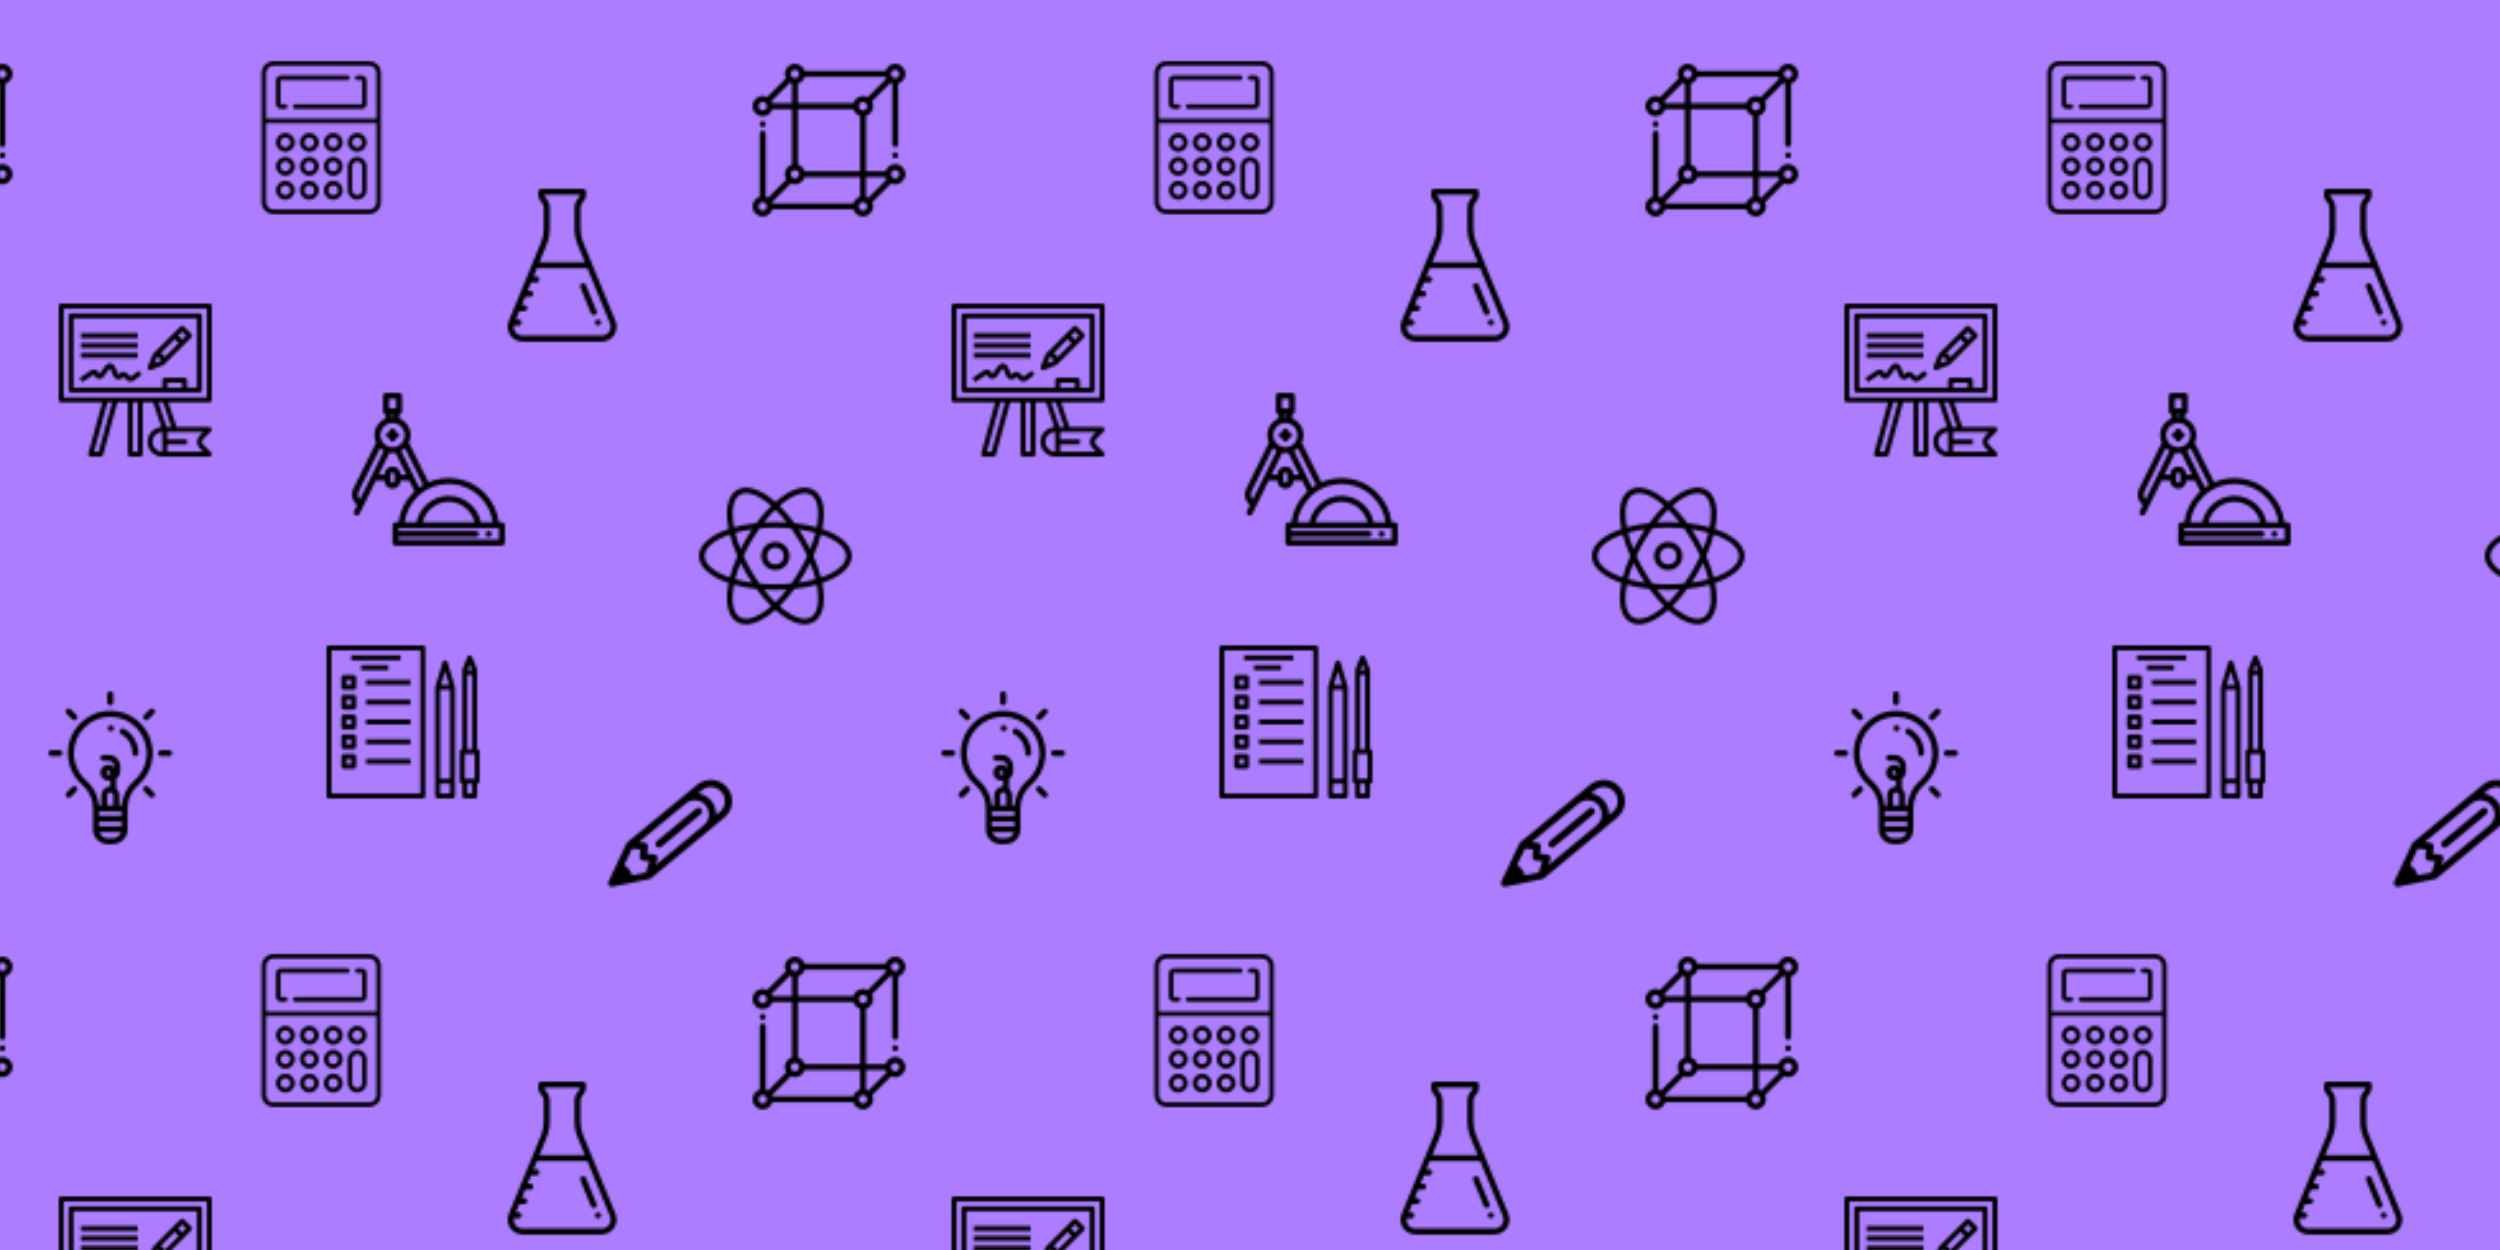 <svg xmlns="http://www.w3.org/2000/svg" xmlns:xlink="http://www.w3.org/1999/xlink" xmlns:fi="http://pattern.flaticon.com/" x="0" y="0" width="700" height="350" viewBox="0 0 980 490"><rect x="0px" y="0px" width="100%" height="100%" opacity="1" fill="#ac7dff"/><defs><path d="M30.276,1.722C29.168,0.611,27.69,0,26.121,0s-3.045,0.61-4.154,1.72L4.294,19.291c-0.105,0.104-0.185,0.229-0.235,0.367     l-4,11c-0.129,0.355-0.046,0.756,0.215,1.031C0.466,31.891,0.729,32,1,32c0.098,0,0.196-0.014,0.293-0.044l9.949-3.052     c0.156-0.047,0.298-0.133,0.414-0.248l18.621-18.621C31.389,8.926,32,7.448,32,5.878C31.999,4.309,31.389,2.832,30.276,1.722z      M10.092,27.165l-3.724,1.144c-0.217-0.637-0.555-1.201-1.016-1.662c-0.401-0.399-0.866-0.709-1.356-0.961L5.7,21H8v2     c0,0.553,0.447,1,1,1h1.765L10.092,27.165z M24.812,12.671L12.628,24.855l0.35-1.647c0.062-0.296-0.012-0.603-0.202-0.837     C12.586,22.136,12.301,22,12,22h-2v-2c0-0.552-0.448-1-1-1H7.422L19.315,7.175l0.012,0.011c0.732-0.733,1.707-1.136,2.742-1.136     s2.011,0.403,2.742,1.136s1.138,1.707,1.138,2.743C25.949,10.965,25.546,11.938,24.812,12.671z M28.862,8.621L27.93,9.554     c-0.09-1.429-0.683-2.761-1.703-3.782c-1.021-1.022-2.354-1.614-3.787-1.703l0.938-0.931l0.002-0.002     C24.11,2.403,25.085,2,26.121,2s2.01,0.403,2.741,1.136C29.596,3.869,30,4.843,30,5.878C30,6.915,29.598,7.889,28.862,8.621z      M22.293,8.293l-10,10c-0.391,0.391-0.391,1.023,0,1.414C12.487,19.902,12.744,20,13,20s0.511-0.098,0.707-0.293l10-10     c0.391-0.391,0.391-1.023,0-1.414C23.315,7.902,22.684,7.902,22.293,8.293z" transform="matrix(1.414 0.133 -0.133 1.414 242.494 302.251)" id="L1_0"/><g transform="matrix(0.117 0 0 0.117 138 154)" id="L1_1"><path d="m123.879 151.598h1.824v1.824c0 5.52 4.477 10 9.996 10 5.523 0 10-4.48 10-10v-1.824h1.824c5.523 0 10-4.477 10-10 0-5.52-4.477-10-10-10h-1.824v-1.824c0-5.52-4.477-10-10-10-5.52 0-9.996 4.48-9.996 10v1.824h-1.824c-5.523 0-10 4.48-10 10 0 5.523 4.477 10 10 10zm0 0" fill="#000000"/><path d="m457.793 482.875c-.652 0-1.312-.07-1.953-.199-.637-.129-1.27-.32-1.867-.57-.609-.25-1.191-.559-1.73-.918-.551-.359-1.059-.781-1.52-1.242-.461-.457-.879-.98-1.242-1.52-.359-.551-.668-1.129-.918-1.73-.25-.602-.449-1.23-.57-1.867-.129-.652-.199-1.301-.199-1.953 0-.66.07-1.309.199-1.957.121-.641.32-1.27.57-1.871s.559-1.18.918-1.73c.363-.539.781-1.059 1.242-1.52.461-.461.969-.871 1.52-1.238.539-.359 1.121-.672 1.73-.922.598-.25 1.23-.438 1.867-.57 3.25-.648 6.703.41 9.023 2.73.457.461.879.98 1.238 1.52.359.551.668 1.133.918 1.73.25.602.453 1.23.582 1.871.129.648.191 1.297.191 1.957 0 .652-.062 1.301-.191 1.953-.129.637-.332 1.27-.582 1.867-.25.602-.559 1.18-.918 1.73-.359.539-.781 1.062-1.238 1.52-1.863 1.859-4.441 2.93-7.07 2.93zm0 0" fill="#000000"/><path d="m502 433.758h-10.301c-4.578-37.262-21.516-72.062-48.289-98.836-31.957-31.953-74.441-49.551-119.637-49.551-23.707 0-46.672 4.844-67.762 14.062l-65.457-132.242c3.645-7.777 5.68-16.453 5.68-25.594 0-25.289-15.586-47.008-37.66-56.047v-13.516c5.043-.512 8.98-4.77 8.98-9.949v-52.086c0-5.523-4.477-10-10-10h-43.707c-5.523 0-10 4.477-10 10v52.086c0 5.18 3.938 9.441 8.98 9.949v13.516c-22.074 9.039-37.664 30.758-37.664 56.047 0 8.941 1.949 17.434 5.441 25.078l-75.98 154.496c-5.312 10.871-6.074 23.16-2.148 34.605 2.824 8.223 7.824 15.301 14.449 20.605l-10.062 20.582c-2.426 4.961-.367 10.949 4.594 13.375 1.414.691 2.91 1.02 4.383 1.02 3.703 0 7.258-2.062 8.992-5.613l54.863-111.812h29.168v.613c0 14.801 12.039 26.84 26.836 26.84 14.801 0 26.84-12.039 26.84-26.84v-.613h28.938l17.812 36.051c-1.742 1.605-3.461 3.254-5.145 4.938-26.773 26.773-43.715 61.578-48.293 98.836h-10.297c-5.523 0-10 4.48-10 10v58.227c0 5.523 4.477 10 10 10h356.445c5.523 0 10-4.477 10-10v-58.227c0-5.523-4.477-10-10-10zm-378.152-413.758h23.707v32.09h-23.707zm14.727 52.086v9.047c-.953-.047-1.91-.07-2.875-.07-.961 0-1.918.023-2.871.07v-9.043h5.746zm-2.875 28.977c22.352 0 40.539 18.184 40.539 40.535 0 22.352-18.184 40.535-40.539 40.535-22.352 0-40.535-18.184-40.535-40.535 0-22.352 18.184-40.535 40.535-40.535zm-109.574 256.504c-2.062-2.402-3.672-5.199-4.73-8.281-2.195-6.395-1.77-13.258 1.188-19.309l71.188-144.754c3.738 3.594 7.938 6.715 12.496 9.262zm116.414-63.02c0 3.77-3.066 6.84-6.84 6.84-3.77 0-6.836-3.066-6.836-6.84v-21.23c0-3.773 3.066-6.84 6.836-6.84 3.773 0 6.84 3.066 6.84 6.84zm20-20.617v-.613c0-14.801-12.039-26.84-26.84-26.84-14.797 0-26.836 12.039-26.836 26.84v.613h-19.344l35.715-72.703c3.398.598 6.898.906 10.465.906 3.414 0 6.758-.285 10.016-.828l35.879 72.625zm2.219-79.238c4.578-2.512 8.797-5.602 12.559-9.168l60.883 123.004c-4.449 2.617-8.793 5.449-13.012 8.484zm53.527 154.375c28.176-28.18 65.641-43.695 105.492-43.695 39.848 0 77.312 15.516 105.492 43.695 23.023 23.023 37.801 52.77 42.262 84.691h-40.117c-4.512-23.156-16.512-44.379-34.367-60.492-20.25-18.277-46.273-28.344-73.27-28.344-27 0-53.02 10.066-73.273 28.344-17.852 16.117-29.852 37.336-34.363 60.492h-40.117c4.457-31.922 19.234-61.668 42.262-84.691zm192.652 84.691h-174.324c9.59-39.387 45.895-68.84 87.164-68.84 41.27 0 77.574 29.453 87.16 68.84zm81.062 58.227h-336.449v-9.113h259.242c5.523 0 10-4.477 10-10 0-5.52-4.477-10-10-10h-259.242v-9.113h336.449zm0 0" fill="#000000"/></g><g transform="matrix(0.117 0 0 0.117 96 24)" id="L1_7"><path d="M416.323,0H95.677C73.862,0,56.113,17.748,56.113,39.564v432.871c0,21.816,17.749,39.564,39.564,39.564h320.645    c21.815,0,39.564-17.748,39.564-39.564V39.564C455.887,17.748,438.138,0,416.323,0z M71.113,39.564    C71.113,26.02,82.133,15,95.677,15h320.645c13.545,0,24.564,11.02,24.564,24.564v152.822H71.113V39.564z M440.887,472.436    c0,13.544-11.02,24.564-24.564,24.564H95.677c-13.545,0-24.564-11.02-24.564-24.564V207.387h369.774V472.436z"/><path d="M344.176,48.096h-224.45c-8.556,0-15.516,6.961-15.516,15.517v80.161c0,8.556,6.96,15.516,15.516,15.516h16.032    c4.142,0,7.5-3.357,7.5-7.5s-3.358-7.5-7.5-7.5h-16.032c-0.285,0-0.516-0.231-0.516-0.516V63.613c0-0.285,0.231-0.517,0.516-0.517    h224.45c4.143,0,7.5-3.357,7.5-7.5S348.319,48.096,344.176,48.096z"/><path d="M392.275,48.096h-16.032c-4.143,0-7.5,3.357-7.5,7.5s3.357,7.501,7.499,7.501h16.032c0.284,0,0.516,0.231,0.516,0.517    v80.161c0,0.284-0.231,0.516-0.516,0.516h-224.45c-4.142,0-7.5,3.357-7.5,7.5s3.358,7.5,7.5,7.5h224.451    c8.556,0,15.516-6.96,15.516-15.516V63.613C407.791,55.057,400.831,48.096,392.275,48.096z"/><path d="M215.92,240.483c-17.396,0-31.548,14.152-31.548,31.549c0,17.397,14.152,31.549,31.548,31.549    c17.396,0,31.548-14.152,31.548-31.549C247.468,254.635,233.316,240.483,215.92,240.483z M215.92,288.581    c-9.125,0-16.548-7.424-16.548-16.549s7.423-16.549,16.548-16.549s16.548,7.424,16.548,16.549S225.045,288.581,215.92,288.581z"/><path d="M215.92,320.646c-17.396,0-31.548,14.152-31.548,31.548s14.152,31.549,31.548,31.549    c17.396,0,31.548-14.152,31.548-31.549C247.468,334.798,233.316,320.646,215.92,320.646z M215.92,368.742    c-9.125,0-16.548-7.424-16.548-16.549s7.423-16.548,16.548-16.548s16.548,7.423,16.548,16.548S225.045,368.742,215.92,368.742z"/><path d="M215.92,400.807c-17.396,0-31.548,14.152-31.548,31.548s14.152,31.549,31.548,31.549    c17.396,0,31.548-14.152,31.548-31.549C247.468,414.959,233.316,400.807,215.92,400.807z M215.92,448.903    c-9.125,0-16.548-7.424-16.548-16.549s7.423-16.548,16.548-16.548s16.548,7.423,16.548,16.548S225.045,448.903,215.92,448.903z"/><path d="M296.081,240.483c-17.396,0-31.549,14.152-31.549,31.549c0,17.397,14.152,31.549,31.549,31.549    c17.396,0,31.548-14.152,31.548-31.549C327.629,254.635,313.477,240.483,296.081,240.483z M296.081,288.581    c-9.125,0-16.549-7.424-16.549-16.549s7.424-16.549,16.549-16.549s16.548,7.424,16.548,16.549S305.206,288.581,296.081,288.581z"/><path d="M296.081,320.646c-17.396,0-31.549,14.152-31.549,31.548s14.152,31.549,31.549,31.549    c17.396,0,31.548-14.152,31.548-31.549C327.629,334.798,313.477,320.646,296.081,320.646z M296.081,368.742    c-9.125,0-16.549-7.424-16.549-16.549s7.424-16.548,16.549-16.548s16.548,7.423,16.548,16.548S305.206,368.742,296.081,368.742z"/><path d="M296.081,400.807c-17.396,0-31.549,14.152-31.549,31.548s14.152,31.549,31.549,31.549    c17.396,0,31.548-14.152,31.548-31.549C327.629,414.959,313.477,400.807,296.081,400.807z M296.081,448.903    c-9.125,0-16.549-7.424-16.549-16.549s7.424-16.548,16.549-16.548s16.548,7.423,16.548,16.548S305.206,448.903,296.081,448.903z"/><path d="M135.759,240.483c-17.396,0-31.549,14.152-31.549,31.549c0,17.397,14.153,31.549,31.549,31.549    s31.548-14.152,31.548-31.549C167.307,254.635,153.155,240.483,135.759,240.483z M135.759,288.581    c-9.125,0-16.549-7.424-16.549-16.549s7.424-16.549,16.549-16.549s16.548,7.424,16.548,16.549S144.884,288.581,135.759,288.581z"/><path d="M135.759,320.646c-17.396,0-31.549,14.152-31.549,31.548s14.153,31.549,31.549,31.549s31.548-14.152,31.548-31.549    C167.307,334.798,153.155,320.646,135.759,320.646z M135.759,368.742c-9.125,0-16.549-7.424-16.549-16.549    s7.424-16.548,16.549-16.548s16.548,7.423,16.548,16.548S144.884,368.742,135.759,368.742z"/><path d="M135.759,400.807c-17.396,0-31.549,14.152-31.549,31.548s14.153,31.549,31.549,31.549s31.548-14.152,31.548-31.549    C167.307,414.959,153.155,400.807,135.759,400.807z M135.759,448.903c-9.125,0-16.549-7.424-16.549-16.549    s7.424-16.548,16.549-16.548s16.548,7.423,16.548,16.548S144.884,448.903,135.759,448.903z"/><path d="M376.242,240.483c-17.396,0-31.549,14.152-31.549,31.549c0,17.397,14.152,31.549,31.549,31.549    c17.396,0,31.548-14.152,31.548-31.549C407.79,254.635,393.638,240.483,376.242,240.483z M376.242,288.581    c-9.125,0-16.549-7.424-16.549-16.549s7.424-16.549,16.549-16.549s16.548,7.424,16.548,16.549S385.367,288.581,376.242,288.581z"/><path d="M376.242,320.646c-17.396,0-31.549,14.152-31.549,31.548v80.161c0,17.396,14.152,31.549,31.549,31.549    c17.396,0,31.548-14.152,31.548-31.549v-80.161C407.79,334.798,393.638,320.646,376.242,320.646z M392.79,432.354    c0,9.125-7.424,16.549-16.548,16.549c-9.125,0-16.549-7.424-16.549-16.549v-80.161c0-9.125,7.424-16.548,16.549-16.548    c9.124,0,16.548,7.423,16.548,16.548V432.354z"/></g><g transform="matrix(0.117 0 0 0.117 274 188)" id="L1_9"><path d="M512,255.997c0-37.336-38.518-69.932-99.234-90.555c1.516-7.607,2.766-15.084,3.669-22.367    C423.157,88.88,411.639,50.247,384,34.293c-27.648-15.94-66.843-6.616-110.426,26.301c-5.854,4.424-11.706,9.245-17.535,14.364    C207.817,32.686,160.322,15.619,128,34.294c-27.63,15.954-39.148,54.588-32.435,108.782c0.903,7.282,2.153,14.759,3.671,22.366    C38.518,186.066,0,218.661,0,255.997c0,37.331,38.509,69.922,99.208,90.546C86.734,409.398,95.683,459.039,128,477.701    c8.805,5.079,18.722,7.514,29.482,7.514c28.757,0,63.461-17.426,98.551-48.184c5.831,5.12,11.685,9.944,17.542,14.369    c29.685,22.421,57.343,33.903,80.694,33.903c10.935,0,20.926-2.518,29.732-7.602c27.639-15.958,39.157-54.588,32.435-108.782    c-0.903-7.282-2.153-14.759-3.669-22.367C473.482,325.929,512,293.334,512,255.997z M285.009,75.729    c26.111-19.727,50.213-30.014,69.259-30.014c7.621,0,14.445,1.648,20.25,5.005c20.324,11.727,28.741,44.542,23.102,90.023    c-0.771,6.218-1.792,12.581-3.042,19.063c-22.664-6.375-47.852-11.199-74.861-14.168c-16.074-21.904-32.845-41.302-49.699-57.743    C275.007,83.571,280.009,79.506,285.009,75.729z M139.491,279.319c5.551,11.218,11.546,22.433,17.972,33.567    c6.433,11.14,13.153,21.944,20.095,32.365c-19.919-2.897-38.694-6.852-55.877-11.686    C126.086,316.26,132.037,298.027,139.491,279.319z M139.431,232.775c-7.412-18.531-13.421-36.771-17.845-54.318    c17.211-4.847,36.016-8.81,55.972-11.713c-6.942,10.42-13.662,21.225-20.095,32.365    C150.963,210.37,144.961,221.612,139.431,232.775z M173.889,303.405c-9.074-15.714-17.229-31.568-24.454-47.335    c7.173-15.737,15.315-31.65,24.454-47.48c9.081-15.727,18.741-30.727,28.792-44.875c17.201-1.653,35.058-2.532,53.319-2.532    c18.248,0,36.09,0.878,53.28,2.528c10.025,14.062,19.708,29.078,28.831,44.88c9.088,15.74,17.255,31.618,24.486,47.407    c-7.232,15.789-15.398,31.668-24.486,47.407c-9.123,15.803-18.806,30.817-28.829,44.88c-17.19,1.65-35.035,2.528-53.282,2.528    c-18.262,0-36.118-0.88-53.319-2.531C192.63,334.131,182.97,319.131,173.889,303.405z M354.537,312.886    c6.449-11.171,12.463-22.422,18.028-33.678c7.414,18.535,13.428,36.778,17.852,54.329c-17.208,4.847-36.018,8.813-55.977,11.714    C341.326,334.903,348.051,324.121,354.537,312.886z M372.564,232.786c-5.564-11.255-11.578-22.506-18.027-33.678    c-6.482-11.226-13.19-22.021-20.072-32.361c19.951,2.903,38.748,6.866,55.951,11.71    C385.992,196.009,379.978,214.251,372.564,232.786z M255.949,100.821c12.796,12.477,25.625,26.775,38.113,42.6    c-12.396-0.788-25.099-1.201-38.062-1.201c-12.998,0-25.736,0.416-38.164,1.208C230.176,127.746,242.965,113.423,255.949,100.821z     M137.482,50.72c24.593-14.22,63.657,1.521,104.53,37.22c-17.104,16.698-33.84,36.156-49.664,57.692    c-27.032,2.968-52.238,7.793-74.919,14.172c-1.25-6.48-2.268-12.844-3.039-19.061C108.75,95.261,117.167,62.446,137.482,50.72z     M18.963,255.997c0-28.401,33.157-54.361,84.502-71.911c5.91,23.162,14.394,47.387,25.132,71.86    c-10.947,24.897-19.333,49.121-25.148,71.956C52.114,310.354,18.963,284.395,18.963,255.997z M137.482,461.275    c-24.583-14.194-30.468-55.874-20.014-109.073c22.671,6.374,47.864,11.195,74.88,14.162    c15.824,21.532,32.558,40.988,49.657,57.685C201.137,459.737,162.072,475.474,137.482,461.275z M255.945,411.17    c-12.984-12.602-25.768-26.924-38.109-42.603c12.428,0.793,25.167,1.208,38.164,1.208c12.963,0,25.667-0.413,38.06-1.201    C281.572,384.397,268.741,398.694,255.945,411.17z M374.518,461.275c-20.296,11.755-52.944,2.611-89.509-25.009    c-5.005-3.781-10.012-7.852-15.007-12.18c16.857-16.44,33.628-35.82,49.706-57.727c27.012-2.969,52.204-7.794,74.87-14.169    c1.25,6.482,2.271,12.845,3.042,19.063C403.259,416.733,394.843,449.548,374.518,461.275z M408.537,327.908    c-5.915-23.177-14.403-47.419-25.153-71.911c10.75-24.492,19.238-48.734,25.153-71.911c51.342,17.55,84.5,43.51,84.5,71.911    C493.037,284.398,459.88,310.36,408.537,327.908z"/><path d="M256,208.59c-26.139,0-47.407,21.268-47.407,47.407c0,26.139,21.269,47.407,47.407,47.407s47.407-21.269,47.407-47.407    C303.407,229.858,282.139,208.59,256,208.59z M256,284.442c-15.685,0-28.444-12.759-28.444-28.444s12.759-28.444,28.444-28.444    s28.444,12.759,28.444,28.444S271.685,284.442,256,284.442z"/></g><g transform="matrix(0.117 0 0 0.117 295 25)" id="L1_13"><path d="m478 336c-15.27 0-28.219 10.117-32.496 24h-65.324v-185.559c13.789-4.336 23.82-17.238 23.82-32.441 0-5.742-1.438-11.152-3.961-15.898l62.062-62.062c1.871.996 3.844 1.824 5.898 2.457v202.504c0 5.523 4.477 10 10 10s10-4.477 10-10v-202.504c13.883-4.281 24-17.227 24-32.496 0-18.746-15.254-34-34-34-15.27 0-28.219 10.117-32.496 24h-271.008c-4.277-13.883-17.227-24-32.496-24-18.746 0-34 15.254-34 34 0 5.371 1.258 10.457 3.488 14.98l-62.508 62.508c-4.523-2.23-9.605-3.488-14.98-3.488-18.746 0-34 15.254-34 34s15.254 34 34 34c15.27 0 28.219-10.117 32.496-24h65.504v185.504c-13.883 4.281-24 17.227-24 32.496 0 6.488 1.828 12.559 4.996 17.723l-61.273 61.273c-2.344-1.438-4.871-2.598-7.543-3.438v-211.559c0-5.523-4.48-10-10-10-5.523 0-10 4.477-10 10v211.453c-13.977 4.223-24.18 17.215-24.18 32.547 0 18.746 15.254 34 34 34 15.27 0 28.219-10.117 32.496-24h271.008c4.277 13.883 17.227 24 32.496 24 18.746 0 34-15.254 34-34 0-4.98-1.086-9.711-3.02-13.977l63.043-63.043c4.266 1.934 8.996 3.02 13.977 3.02 18.746 0 34-15.254 34-34s-15.254-34-34-34zm-32.496 44c.844 2.738 2.023 5.328 3.492 7.723l-61.273 61.273c-2.344-1.438-4.871-2.598-7.543-3.438v-65.559zm-108 88h-271.008c-.422-1.367-.934-2.691-1.516-3.977l63.043-63.043c4.266 1.934 8.996 3.02 13.977 3.02 15.27 0 28.219-10.117 32.496-24h185.684v65.453c-10.805 3.266-19.355 11.77-22.676 22.547zm33.984-312.082c-.43-.059-.867-.098-1.312-.098-.484 0-.961.047-1.43.117-7.133-.637-12.746-6.641-12.746-13.938 0-7.719 6.281-14 14-14s14 6.281 14 14c0 7.219-5.488 13.172-12.512 13.918zm-33.984-23.918h-185.504v-65.504c10.719-3.305 19.191-11.777 22.496-22.496h271.008c.633 2.055 1.461 4.027 2.457 5.898l-62.062 62.059c-4.746-2.52-10.156-3.957-15.898-3.957-15.27 0-28.219 10.117-32.496 24zm140.496-112c7.719 0 14 6.281 14 14s-6.281 14-14 14c-3.734 0-7.125-1.48-9.637-3.871-.082-.086-.152-.176-.234-.258-.082-.086-.172-.152-.258-.234-2.391-2.512-3.871-5.902-3.871-9.637 0-7.719 6.281-14 14-14zm-336 0c7.719 0 14 6.281 14 14s-6.281 14-14 14-14-6.281-14-14 6.281-14 14-14zm-108 136c-7.719 0-14-6.281-14-14s6.281-14 14-14 14 6.281 14 14-6.281 14-14 14zm32.496-24c-.734-2.387-1.734-4.66-2.949-6.793l61.66-61.66c2.133 1.215 4.406 2.215 6.793 2.949v65.504zm271.008 20c3.32 10.777 11.871 19.281 22.676 22.547v185.453h-185.684c-3.305-10.719-11.777-19.191-22.496-22.496v-185.504zm-195.504 204c7.719 0 14 6.281 14 14s-6.281 14-14 14-14-6.281-14-14 6.281-14 14-14zm-108 136c-7.719 0-14-6.281-14-14 0-7.297 5.613-13.301 12.746-13.938.469.066.945.113 1.434.113.441 0 .879-.039 1.309-.094 7.023.746 12.512 6.699 12.512 13.918 0 7.719-6.281 14-14 14zm336 0c-7.719 0-14-6.281-14-14 0-7.297 5.613-13.301 12.746-13.938.469.066.945.113 1.434.113.441 0 .879-.039 1.309-.094 7.023.746 12.512 6.699 12.512 13.918 0 7.719-6.281 14-14 14zm108-108c-7.719 0-14-6.281-14-14s6.281-14 14-14 14 6.281 14 14-6.281 14-14 14zm0 0"/><path d="m34.18 212c2.629 0 5.211-1.07 7.07-2.93 1.859-1.859 2.93-4.441 2.93-7.07s-1.07-5.211-2.93-7.07c-1.859-1.859-4.441-2.93-7.07-2.93-2.641 0-5.211 1.07-7.07 2.93-1.867 1.859-2.93 4.441-2.93 7.07s1.062 5.211 2.93 7.07c1.859 1.859 4.441 2.93 7.07 2.93zm0 0"/><path d="m478 296.672c-2.629 0-5.211 1.059-7.07 2.918-1.859 1.871-2.93 4.441-2.93 7.082 0 2.629 1.07 5.207 2.93 7.066 1.859 1.863 4.441 2.934 7.07 2.934 2.641 0 5.211-1.07 7.07-2.934 1.859-1.867 2.93-4.438 2.93-7.066 0-2.633-1.07-5.211-2.93-7.082-1.859-1.859-4.441-2.918-7.07-2.918zm0 0"/></g><g transform="matrix(0.117 0 0 0.117 19 271)" id="L1_14"><path d="m308.191 107.379c-26.398-26.727-61.609-41.711-99.145-42.199-38.074-.496-74.07 14.035-101.379 40.91-27.293 26.859-42.387 62.602-42.5 100.645-.121 41.176 17.609 80.332 48.645 107.43 22.469 19.617 35.355 47.516 35.355 76.531v71.637c0 27.387 22.281 49.668 49.668 49.668h16.668c27.383 0 49.664-22.281 49.664-49.668v-70.719c0-29.844 12.641-57.859 34.684-76.867 31.34-27.02 49.316-66.234 49.316-107.578 0-37.602-14.551-73.043-40.977-99.789zm-101.148 171.773h-6.633c-3.625 0-6.574-2.949-6.574-6.578 0-3.625 2.949-6.574 6.574-6.574 3.656 0 6.633 2.977 6.633 6.633zm.125 59.434c5.516 0 10 4.484 10 10v34h-20v-34c0-5.516 4.484-10 10-10zm38 64v14.707h-76v-14.707zm-76 34.707h76v14.707h-76zm46.332 54.707h-16.664c-12.977 0-24.023-8.375-28.043-20h72.75c-4.02 11.625-15.066 20-28.043 20zm71.293-192.398c-24.207 20.871-38.969 50.727-41.301 82.984h-8.324v-34c0-8.93-3.926-16.953-10.133-22.453 0-.043.008-.086.008-.133v-32.867c8.145-5.844 13.457-15.391 13.457-26.156v-15.488c0-21.305-17.332-38.641-38.641-38.641h-18.023c-5.523 0-10 4.477-10 10 0 5.523 4.477 10 10 10h18.023c10.281 0 18.641 8.363 18.641 18.641v3.68c-4.887-5.613-12.078-9.168-20.09-9.168-14.652 0-26.574 11.922-26.574 26.578 0 14.652 11.922 26.574 26.574 26.574h6.633v19.438c-16.484.066-29.875 13.496-29.875 29.996v34h-8.277c-2.191-31.832-17.195-61.898-41.922-83.488-26.672-23.281-41.906-56.926-41.801-92.301.098-32.664 13.07-63.367 36.531-86.453 23.473-23.102 54.375-35.594 87.086-35.164 66.379.859 120.383 55.586 120.383 121.988 0 35.523-15.445 69.211-42.375 92.434zm0 0"/><path d="m209.188 113.82h-.156c-5.512-.055-10 4.363-10.066 9.883-.062 5.523 4.41 10.055 9.934 10.117h.152.121c5.465 0 9.883-4.398 9.945-9.883.066-5.523-4.406-10.051-9.93-10.117zm0 0"/><path d="m253.176 125.555c-4.828-2.688-10.918-.953-13.605 3.875-2.684 4.824-.953 10.914 3.875 13.602 23.27 12.957 37.723 37.531 37.723 64.137 0 5.523 4.477 10 10 10 5.523 0 10-4.477 10-10 0-33.855-18.391-65.125-47.992-81.613zm0 0"/><path d="m207.168 47c5.523 0 10-4.477 10-10v-27c0-5.523-4.477-10-10-10-5.523 0-10 4.477-10 10v27c0 5.523 4.477 10 10 10zm0 0"/><path d="m404.336 197.168h-27c-5.523 0-10 4.477-10 10 0 5.523 4.477 10 10 10h27c5.523 0 10-4.477 10-10 0-5.523-4.477-10-10-10zm0 0"/><path d="m37 197.168h-27c-5.523 0-10 4.477-10 10 0 5.523 4.477 10 10 10h27c5.523 0 10-4.477 10-10 0-5.523-4.477-10-10-10zm0 0"/><path d="m334.566 320.426c-3.906-3.906-10.238-3.906-14.145 0-3.902 3.902-3.902 10.234 0 14.141l19.094 19.094c1.953 1.949 4.512 2.93 7.07 2.93 2.559 0 5.117-.98 7.07-2.93 3.906-3.906 3.906-10.238 0-14.145zm0 0"/><path d="m79.77 93.91c1.953 1.953 4.512 2.93 7.07 2.93s5.121-.977 7.07-2.93c3.906-3.902 3.906-10.234 0-14.141l-19.09-19.094c-3.906-3.902-10.238-3.902-14.145 0-3.906 3.906-3.902 10.238 0 14.145zm0 0"/><path d="m339.516 60.68-19.09 19.09c-3.906 3.906-3.906 10.238 0 14.145 1.953 1.953 4.512 2.93 7.07 2.93s5.117-.977 7.07-2.93l19.09-19.094c3.906-3.906 3.906-10.238 0-14.145-3.902-3.906-10.234-3.902-14.141.004zm0 0"/><path d="m79.77 320.426-19.09 19.09c-3.906 3.906-3.906 10.238 0 14.145 1.953 1.949 4.512 2.93 7.07 2.93s5.117-.98 7.07-2.93l19.09-19.094c3.906-3.906 3.906-10.238 0-14.141-3.902-3.906-10.234-3.906-14.141 0zm0 0"/></g><g transform="matrix(0.121 0 0 0.121 128 253)" id="L1_17"><path d="m312 0h-304c-4.414 0-8 3.586-8 8v480c0 4.414 3.586 8 8 8h304c4.414 0 8-3.586 8-8v-480c0-4.414-3.586-8-8-8zm-8 480h-288v-464h288zm0 0"/><path d="m56 144h32c4.414 0 8-3.586 8-8v-32c0-4.414-3.586-8-8-8h-32c-4.414 0-8 3.586-8 8v32c0 4.414 3.586 8 8 8zm8-32h16v16h-16zm0 0"/><path d="m56 208h32c4.414 0 8-3.586 8-8v-32c0-4.414-3.586-8-8-8h-32c-4.414 0-8 3.586-8 8v32c0 4.414 3.586 8 8 8zm8-32h16v16h-16zm0 0"/><path d="m56 272h32c4.414 0 8-3.586 8-8v-32c0-4.414-3.586-8-8-8h-32c-4.414 0-8 3.586-8 8v32c0 4.414 3.586 8 8 8zm8-32h16v16h-16zm0 0"/><path d="m56 336h32c4.414 0 8-3.586 8-8v-32c0-4.414-3.586-8-8-8h-32c-4.414 0-8 3.586-8 8v32c0 4.414 3.586 8 8 8zm8-32h16v16h-16zm0 0"/><path d="m56 400h32c4.414 0 8-3.586 8-8v-32c0-4.414-3.586-8-8-8h-32c-4.414 0-8 3.586-8 8v32c0 4.414 3.586 8 8 8zm8-32h16v16h-16zm0 0"/><path d="m80 32h160v16h-160zm0 0"/><path d="m112 64h88v16h-88zm0 0"/><path d="m128 112h144v16h-144zm0 0"/><path d="m128 176h144v16h-144zm0 0"/><path d="m128 240h144v16h-144zm0 0"/><path d="m128 304h144v16h-144zm0 0"/><path d="m128 368h144v16h-144zm0 0"/><path d="m391.664 53.703c-1.016-3.383-4.137-5.703-7.664-5.703s-6.648 2.32-7.664 5.703l-24 80c-.223.746-.336 1.52-.336 2.297v352c0 4.414 3.586 8 8 8h48c4.414 0 8-3.586 8-8v-352c0-.777-.113-1.551-.336-2.297zm-7.664 30.137 13.246 44.16h-26.492zm16 60.16v288h-32v-288zm-32 336v-32h32v32zm0 0"/><path d="m488 336v-256c0-1.016-.191-2.023-.566-2.977l-16-40c-1.227-3.031-4.16-5.023-7.434-5.023s-6.207 1.992-7.434 5.023l-16 40c-.375.953-.566 1.961-.566 2.977v256c-4.414 0-8 3.586-8 8v96c0 4.414 3.586 8 8 8v40c0 4.414 3.586 8 8 8h32c4.414 0 8-3.586 8-8v-40c4.414 0 8-3.586 8-8v-96c0-4.414-3.586-8-8-8zm-24-274.465 7.383 18.465h-14.766zm-8 34.465h16v240h-16zm24 336h-32v-80h32zm-8 48h-16v-32h16zm0 0"/></g><g transform="matrix(0.121 0 0 0.121 23 119)" id="L1_18"><path d="m488 320c4.414 0 8-3.574 8-8v-304c0-4.422-3.586-8-8-8h-480c-4.414 0-8 3.578-8 8v304c0 4.426 3.586 8 8 8h133.527l-45.246 165.898c-.656 2.398-.152 4.973 1.359 6.957 1.52 1.977 3.863 3.145 6.359 3.145h32c3.609 0 6.77-2.414 7.719-5.895l46.395-170.105h33.887v168c0 4.426 3.586 8 8 8h32c4.414 0 8-3.574 8-8v-168h34.23l26.723 80.152c-25.051 1.586-44.953 22.41-44.953 47.848 0 26.473 21.527 48 48 48h152c3.23 0 6.152-1.941 7.391-4.934 1.242-2.992.555-6.434-1.734-8.723l-26.336-26.344c-2.145-2.145-3.32-4.977-3.32-8s1.176-5.855 3.312-8l26.344-26.344c2.289-2.289 2.977-5.727 1.734-8.719-1.238-2.992-4.16-4.938-7.391-4.938h-106.23l-26.664-80zm-472-304h464v288h-464zm113.887 464h-15.414l43.641-160h15.414zm126.113 0h-16v-160h16zm48-32c0-17.648 14.352-32 32-32v64c-17.648 0-32-14.352-32-32zm152-19.312c-5.16 5.168-8 12.023-8 19.312s2.84 14.152 8 19.312l12.688 12.688h-116.688v-24h64v-16h-64v-24h116.688zm-91.105-28.688h-15.133l-26.664-80h15.133zm0 0"/><path d="m456 32h-416c-4.414 0-8 3.578-8 8v240c0 4.426 3.586 8 8 8h416c4.414 0 8-3.574 8-8v-240c0-4.422-3.586-8-8-8zm-56 240h-48v-16h48zm48 0h-32v-24c0-4.422-3.586-8-8-8h-64c-4.414 0-8 3.578-8 8v24h-288v-224h400zm0 0"/><path d="m113.574 229.898c.336-.227.707-.266 1.098-.129.383.16.633.43.734.832 1.648 6.582 6.816 11.465 13.48 12.727 6.641 1.266 13.258-1.367 17.203-6.895l18.91-26.48c.105-.145.441-.617 1.113-.496.695.078.91.559.977.711l10.871 25.375c2.488 5.809 7.941 9.77 14.23 10.348 6.328.535 12.383-2.336 16.234-8.121.207-.312.512-.496.887-.52.391-.051.695.078.969.344l10.422 10.422c6 6.008 15.672 6.688 22.48 1.594l25.617-19.207-9.602-12.801-25.613 19.207c-.488.352-1.152.297-1.57-.113l-10.414-10.406c-3.656-3.664-8.73-5.457-13.848-4.969-5.152.504-9.762 3.266-12.984 8.113-.098.145-.379.512-1.113.527-.711-.07-.93-.559-.992-.719l-10.871-25.379c-2.488-5.781-7.703-9.637-13.961-10.309-6.273-.699-12.176 1.973-15.848 7.102l-18.922 26.488c-.117.168-.438.609-1.191.48-.75-.145-.887-.688-.941-.887-1.355-5.426-5.281-9.859-10.488-11.875-5.211-2.016-11.105-1.367-15.746 1.738l-37.137 24.758 8.875 13.312zm0 0"/><path d="m72 160h184v16h-184zm0 0"/><path d="m72 96h184v16h-184zm0 0"/><path d="m72 128h184v16h-184zm0 0"/><path d="m296 216c1 0 2.008-.184 2.977-.566l40-16c1-.41 1.918-1.008 2.68-1.777l88-88c3.129-3.129 3.129-8.184 0-11.312l-24-24c-3.129-3.129-8.184-3.129-11.312 0l-88 88c-.77.77-1.367 1.68-1.777 2.688l-16 40c-1.184 2.969-.488 6.363 1.777 8.625 1.527 1.527 3.578 2.344 5.656 2.344zm48-43.312-12.688-12.688 44.688-44.688 12.688 12.688zm56-81.375 12.688 12.688-12.688 12.688-12.688-12.688zm-81.184 81.184 1.184-1.184 12.688 12.688-1.184 1.184-21.145 8.465zm0 0"/></g><g transform="matrix(0.117 0 0 0.117 199 74)" id="L1_20"><path d="m361.414 443.59-108.27-263.902c-6.004-14.641-9.051-30.086-9.051-45.91v-69.758c0-7.512 2.926-14.574 8.238-19.887 6.477-6.477 10.047-15.09 10.047-24.25v-9.883c0-5.523-4.48-10-10-10h-139.621c-5.523 0-10 4.477-10 10v9.883c0 9.16 3.566 17.773 10.043 24.25 5.312 5.312 8.238 12.375 8.238 19.891v69.754c0 15.824-3.043 31.27-9.051 45.91l-29.75 72.516c-.012.027-.023.055-.035.082l-78.484 191.305c-6.285 15.324-4.531 32.688 4.695 46.441 9.227 13.758 24.621 21.969 41.184 21.969h265.938c16.562 0 31.961-8.211 41.188-21.969 9.223-13.758 10.977-31.117 4.691-46.441zm-230.922-256.312c7-17.059 10.547-35.059 10.547-53.5v-69.758c0-12.852-5.004-24.938-14.094-34.027-2.672-2.672-4.156-6.219-4.188-9.992h119.621c-.031 3.773-1.516 7.316-4.191 9.992-9.086 9.09-14.094 21.172-14.094 34.027v69.754c0 18.441 3.551 36.441 10.547 53.5l24.145 58.852h-152.438zm209.617 291.613c-5.586 8.332-14.543 13.109-24.574 13.109h-265.938c-10.027 0-18.984-4.777-24.574-13.109-4.215-6.285-5.824-13.574-4.73-20.762h16.477c5.52 0 10-4.48 10-10 0-5.523-4.48-10-10-10h-9.188l11.484-28h16.867c5.523 0 10-4.48 10-10 0-5.523-4.477-10-10-10h-8.66l11.484-28h17.344c5.523 0 10-4.48 10-10 0-5.523-4.477-10-10-10h-9.137l11.488-28h17.812c5.523 0 10-4.48 10-10 0-5.523-4.477-10-10-10h-9.609l11.488-28h168.844l75.922 185.055c3.805 9.277 2.785 19.379-2.801 27.707zm0 0"/><path d="m312.031 444.215c-2.094-5.113-7.93-7.559-13.043-5.469-5.109 2.094-7.559 7.93-5.469 13.043l.055.125c1.586 3.871 5.316 6.215 9.258 6.215 1.262 0 2.543-.238 3.785-.746 5.109-2.094 7.559-7.934 5.465-13.043zm0 0"/><path d="m297.898 409.762-35.812-87.289c-2.094-5.109-7.934-7.555-13.047-5.457-5.109 2.094-7.551 7.938-5.457 13.047l35.812 87.289c1.586 3.871 5.316 6.207 9.258 6.207 1.262 0 2.547-.238 3.789-.75 5.109-2.094 7.555-7.938 5.457-13.047zm0 0"/></g></defs><g fi:class="KUsePattern"><pattern id="pattern_L1_0" width="350" height="350" patternUnits="userSpaceOnUse"><use xlink:href="#L1_0" x="-350" y="-350"/><use xlink:href="#L1_0" x="0" y="-350"/><use xlink:href="#L1_0" x="350" y="-350"/><use xlink:href="#L1_0" x="-350" y="0"/><use xlink:href="#L1_0" x="0" y="0"/><use xlink:href="#L1_0" x="350" y="0"/><use xlink:href="#L1_0" x="-350" y="350"/><use xlink:href="#L1_0" x="0" y="350"/><use xlink:href="#L1_0" x="350" y="350"/></pattern><rect x="0" y="0" width="100%" height="100%" fill="url(#pattern_L1_0)"/></g><g fi:class="KUsePattern"><pattern id="pattern_L1_1" width="350" height="350" patternUnits="userSpaceOnUse"><use xlink:href="#L1_1" x="-350" y="-350"/><use xlink:href="#L1_1" x="0" y="-350"/><use xlink:href="#L1_1" x="350" y="-350"/><use xlink:href="#L1_1" x="-350" y="0"/><use xlink:href="#L1_1" x="0" y="0"/><use xlink:href="#L1_1" x="350" y="0"/><use xlink:href="#L1_1" x="-350" y="350"/><use xlink:href="#L1_1" x="0" y="350"/><use xlink:href="#L1_1" x="350" y="350"/></pattern><rect x="0" y="0" width="100%" height="100%" fill="url(#pattern_L1_1)"/></g><g fi:class="KUsePattern"><pattern id="pattern_L1_7" width="350" height="350" patternUnits="userSpaceOnUse"><use xlink:href="#L1_7" x="-350" y="-350"/><use xlink:href="#L1_7" x="0" y="-350"/><use xlink:href="#L1_7" x="350" y="-350"/><use xlink:href="#L1_7" x="-350" y="0"/><use xlink:href="#L1_7" x="0" y="0"/><use xlink:href="#L1_7" x="350" y="0"/><use xlink:href="#L1_7" x="-350" y="350"/><use xlink:href="#L1_7" x="0" y="350"/><use xlink:href="#L1_7" x="350" y="350"/></pattern><rect x="0" y="0" width="100%" height="100%" fill="url(#pattern_L1_7)"/></g><g fi:class="KUsePattern"><pattern id="pattern_L1_9" width="350" height="350" patternUnits="userSpaceOnUse"><use xlink:href="#L1_9" x="-350" y="-350"/><use xlink:href="#L1_9" x="0" y="-350"/><use xlink:href="#L1_9" x="350" y="-350"/><use xlink:href="#L1_9" x="-350" y="0"/><use xlink:href="#L1_9" x="0" y="0"/><use xlink:href="#L1_9" x="350" y="0"/><use xlink:href="#L1_9" x="-350" y="350"/><use xlink:href="#L1_9" x="0" y="350"/><use xlink:href="#L1_9" x="350" y="350"/></pattern><rect x="0" y="0" width="100%" height="100%" fill="url(#pattern_L1_9)"/></g><g fi:class="KUsePattern"><pattern id="pattern_L1_13" width="350" height="350" patternUnits="userSpaceOnUse"><use xlink:href="#L1_13" x="-350" y="-350"/><use xlink:href="#L1_13" x="0" y="-350"/><use xlink:href="#L1_13" x="350" y="-350"/><use xlink:href="#L1_13" x="-350" y="0"/><use xlink:href="#L1_13" x="0" y="0"/><use xlink:href="#L1_13" x="350" y="0"/><use xlink:href="#L1_13" x="-350" y="350"/><use xlink:href="#L1_13" x="0" y="350"/><use xlink:href="#L1_13" x="350" y="350"/></pattern><rect x="0" y="0" width="100%" height="100%" fill="url(#pattern_L1_13)"/></g><g fi:class="KUsePattern"><pattern id="pattern_L1_14" width="350" height="350" patternUnits="userSpaceOnUse"><use xlink:href="#L1_14" x="-350" y="-350"/><use xlink:href="#L1_14" x="0" y="-350"/><use xlink:href="#L1_14" x="350" y="-350"/><use xlink:href="#L1_14" x="-350" y="0"/><use xlink:href="#L1_14" x="0" y="0"/><use xlink:href="#L1_14" x="350" y="0"/><use xlink:href="#L1_14" x="-350" y="350"/><use xlink:href="#L1_14" x="0" y="350"/><use xlink:href="#L1_14" x="350" y="350"/></pattern><rect x="0" y="0" width="100%" height="100%" fill="url(#pattern_L1_14)"/></g><g fi:class="KUsePattern"><pattern id="pattern_L1_17" width="350" height="350" patternUnits="userSpaceOnUse"><use xlink:href="#L1_17" x="-350" y="-350"/><use xlink:href="#L1_17" x="0" y="-350"/><use xlink:href="#L1_17" x="350" y="-350"/><use xlink:href="#L1_17" x="-350" y="0"/><use xlink:href="#L1_17" x="0" y="0"/><use xlink:href="#L1_17" x="350" y="0"/><use xlink:href="#L1_17" x="-350" y="350"/><use xlink:href="#L1_17" x="0" y="350"/><use xlink:href="#L1_17" x="350" y="350"/></pattern><rect x="0" y="0" width="100%" height="100%" fill="url(#pattern_L1_17)"/></g><g fi:class="KUsePattern"><pattern id="pattern_L1_18" width="350" height="350" patternUnits="userSpaceOnUse"><use xlink:href="#L1_18" x="-350" y="-350"/><use xlink:href="#L1_18" x="0" y="-350"/><use xlink:href="#L1_18" x="350" y="-350"/><use xlink:href="#L1_18" x="-350" y="0"/><use xlink:href="#L1_18" x="0" y="0"/><use xlink:href="#L1_18" x="350" y="0"/><use xlink:href="#L1_18" x="-350" y="350"/><use xlink:href="#L1_18" x="0" y="350"/><use xlink:href="#L1_18" x="350" y="350"/></pattern><rect x="0" y="0" width="100%" height="100%" fill="url(#pattern_L1_18)"/></g><g fi:class="KUsePattern"><pattern id="pattern_L1_20" width="350" height="350" patternUnits="userSpaceOnUse"><use xlink:href="#L1_20" x="-350" y="-350"/><use xlink:href="#L1_20" x="0" y="-350"/><use xlink:href="#L1_20" x="350" y="-350"/><use xlink:href="#L1_20" x="-350" y="0"/><use xlink:href="#L1_20" x="0" y="0"/><use xlink:href="#L1_20" x="350" y="0"/><use xlink:href="#L1_20" x="-350" y="350"/><use xlink:href="#L1_20" x="0" y="350"/><use xlink:href="#L1_20" x="350" y="350"/></pattern><rect x="0" y="0" width="100%" height="100%" fill="url(#pattern_L1_20)"/></g></svg>